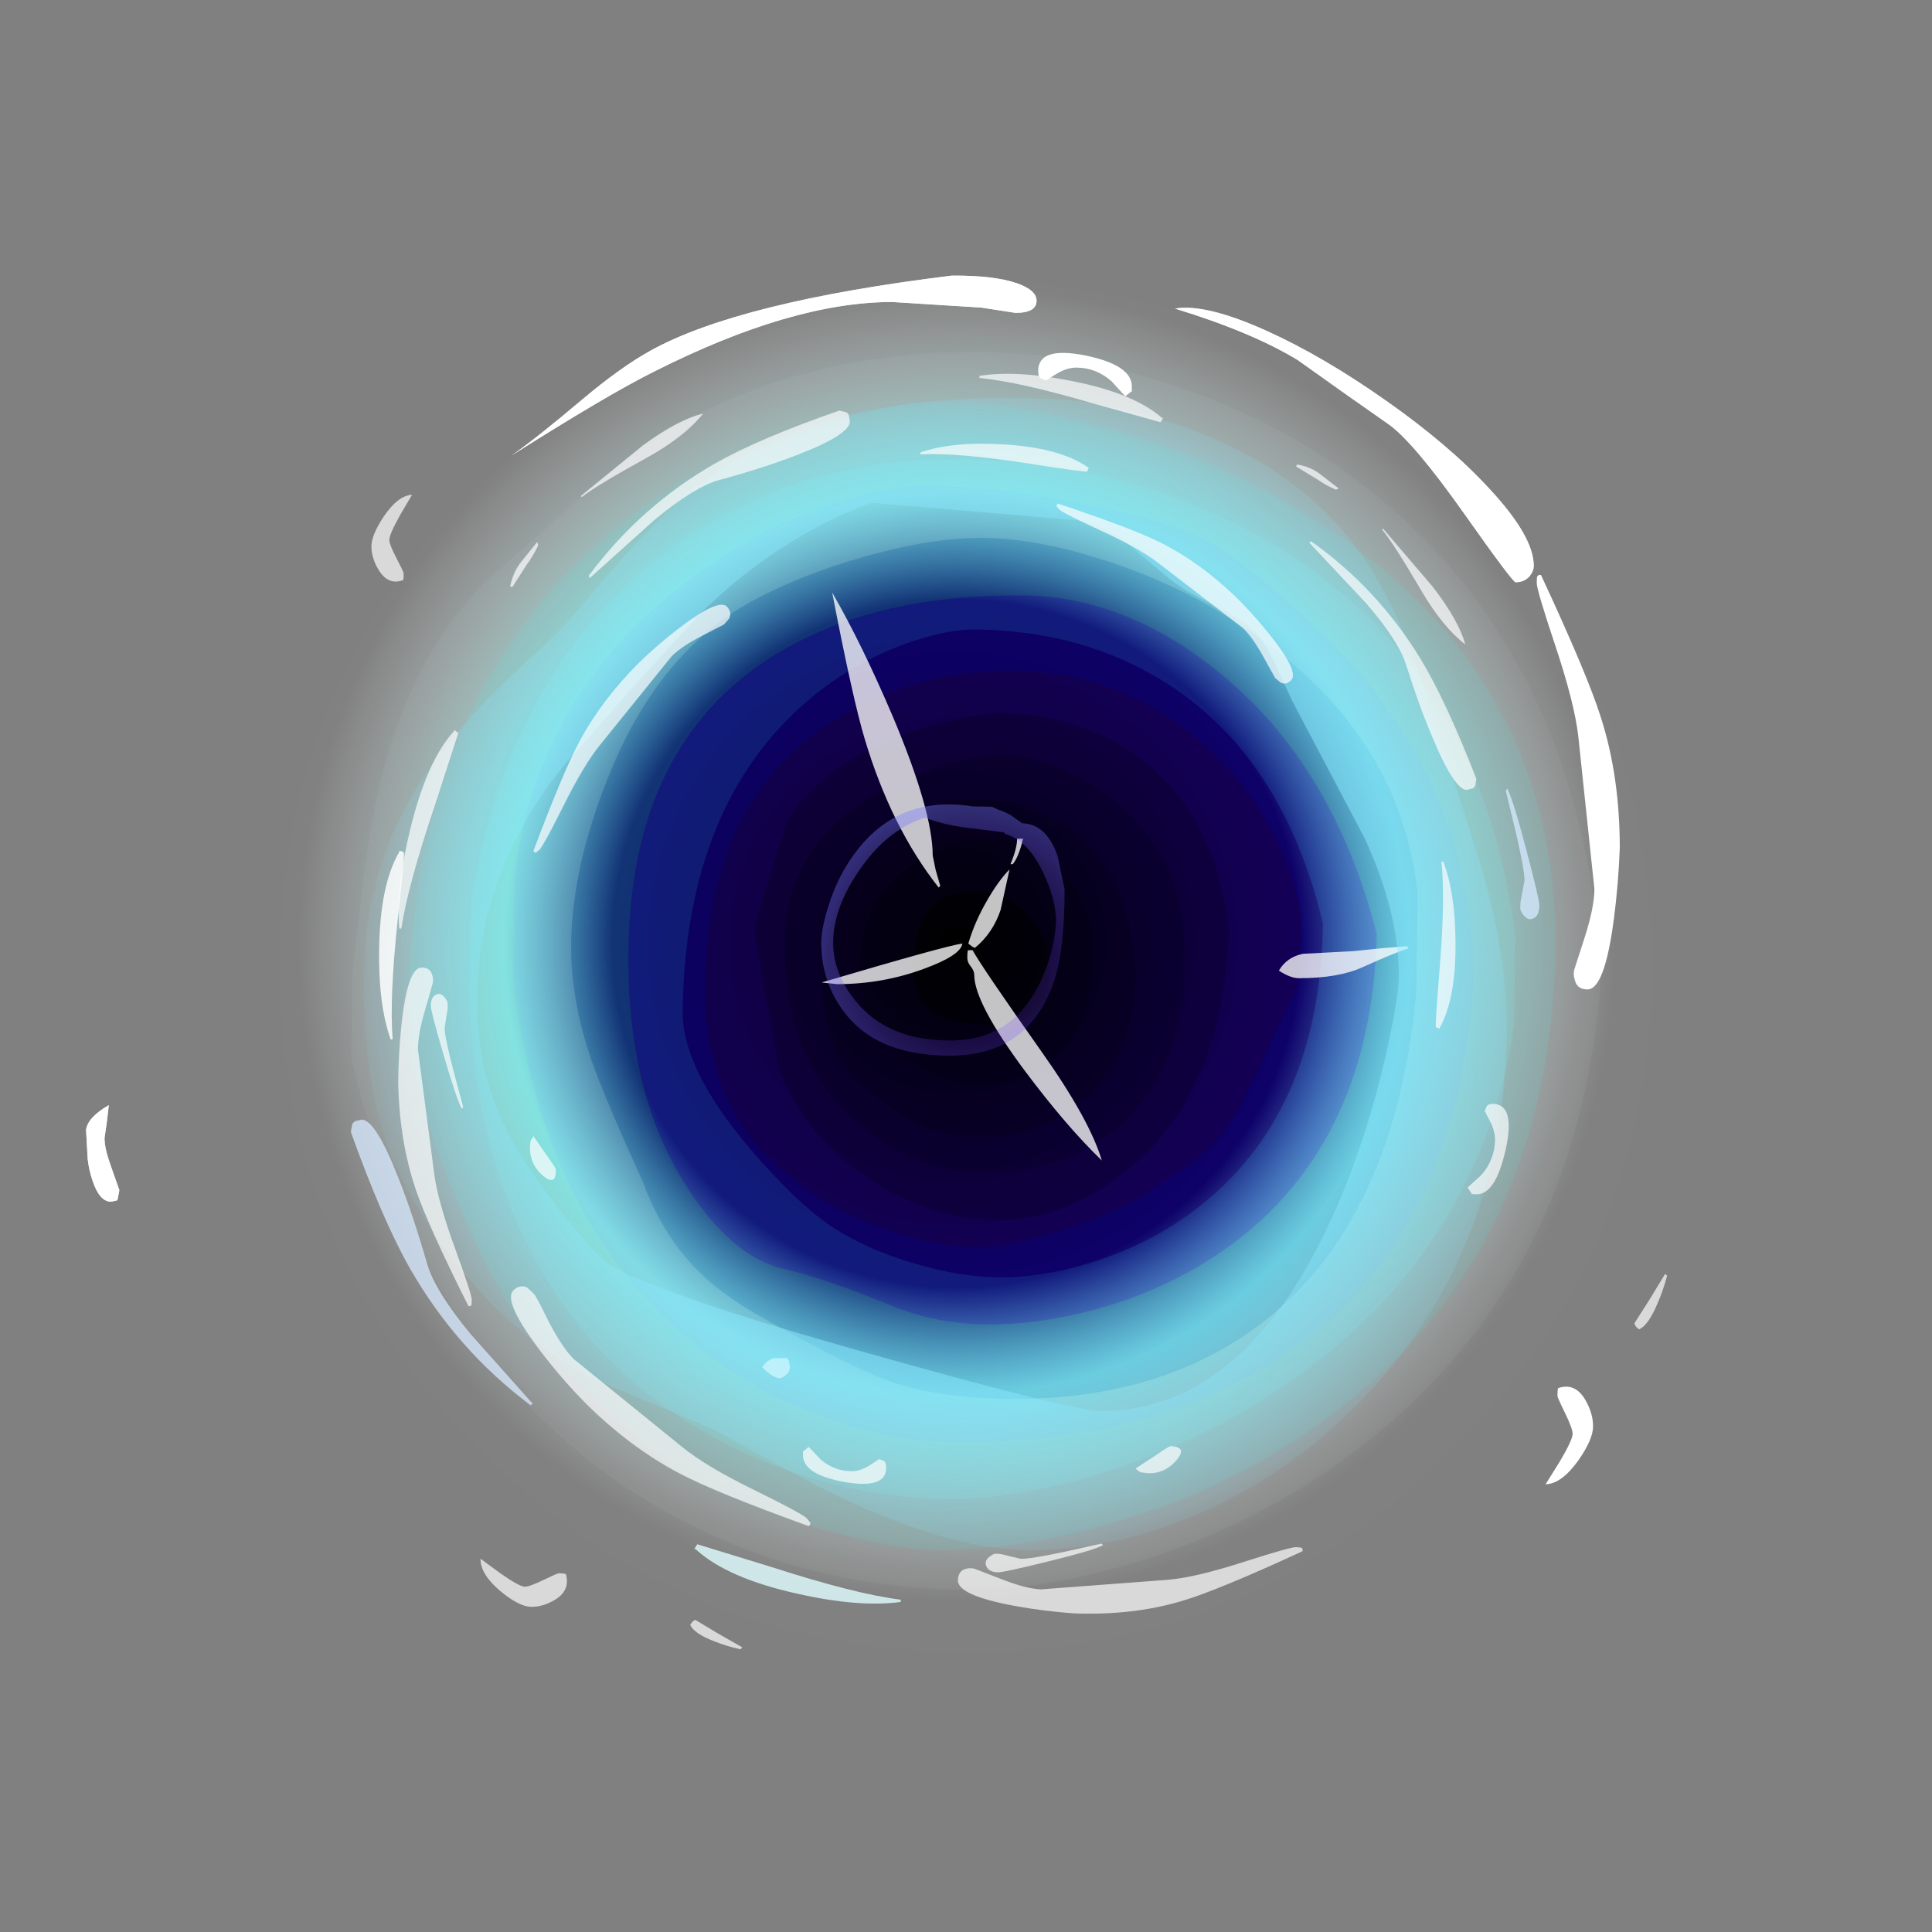 <?xml version="1.0" encoding="UTF-8" standalone="no"?>
<svg xmlns:ffdec="https://www.free-decompiler.com/flash" xmlns:xlink="http://www.w3.org/1999/xlink" ffdec:objectType="frame" height="293.0px" width="293.0px" xmlns="http://www.w3.org/2000/svg">
  <rect width="100%" height="100%" fill="#808080" stroke="none"/>
  <g transform="matrix(1.0, 0.0, 0.0, 1.0, 85.95, 179.05)">
    <use ffdec:characterId="1799" height="208.0" transform="matrix(1.0, 0.0, 0.0, 1.0, -43.45, -136.65)" width="208.0" xlink:href="#shape0"/>
    <use ffdec:characterId="1801" height="208.0" transform="matrix(-0.014, 1, -1, -0.014, 165.988, -135.045)" width="208.0" xlink:href="#sprite0"/>
    <use ffdec:characterId="1837" height="119.15" transform="matrix(1.0, 0.0, 0.0, 1.0, 29.65, -89.2)" width="98.0" xlink:href="#shape2"/>
    <use ffdec:characterId="1838" height="174.75" transform="matrix(1.0, 0.0, 0.0, 1.0, -30.75, -118.7)" width="173.3" xlink:href="#shape3"/>
    <use ffdec:characterId="1839" height="201.4" transform="matrix(1.0, 0.0, 0.0, 1.0, -72.9, -137.25)" width="232.6" xlink:href="#shape4"/>
    <use ffdec:characterId="1840" height="217.5" transform="matrix(-0.884, 0.023, -0.023, -0.884, 141.304, 68.09)" width="188.4" xlink:href="#shape5"/>
    <use ffdec:characterId="1840" height="217.5" transform="matrix(-0.037, 0.971, -0.893, -0.034, 171.688, -111.826)" width="188.4" xlink:href="#shape5"/>
  </g>
  <defs>
    <g id="shape0" transform="matrix(1.0, 0.0, 0.0, 1.0, 104.0, 208.0)">
      <path d="M73.5 -30.5 Q43.05 0.0 0.0 0.0 -43.05 0.0 -73.55 -30.5 -104.0 -60.95 -104.0 -104.0 -104.0 -147.05 -73.55 -177.55 -43.05 -208.0 0.0 -208.0 43.05 -208.0 73.5 -177.55 104.0 -147.05 104.0 -104.0 104.0 -60.95 73.5 -30.5" fill="url(#gradient0)" fill-rule="evenodd" stroke="none"/>
    </g>
    <radialGradient cx="0" cy="0" gradientTransform="matrix(0.122, 0.0, 0.0, 0.122, -1.45, -107.3)" gradientUnits="userSpaceOnUse" id="gradient0" r="819.2" spreadMethod="pad">
      <stop offset="0.0" stop-color="#000000"/>
      <stop offset="0.522" stop-color="#0a003f"/>
      <stop offset="0.686" stop-color="#8afffb" stop-opacity="0.698"/>
      <stop offset="1.0" stop-color="#ffffff" stop-opacity="0.0"/>
    </radialGradient>
    <g id="sprite0" transform="matrix(1.0, 0.0, 0.0, 1.0, 104.0, 208.0)">
      <use ffdec:characterId="1800" height="208.0" transform="matrix(1.0, 0.0, 0.0, 1.0, -104.0, -208.0)" width="208.0" xlink:href="#shape1"/>
    </g>
    <g id="shape1" transform="matrix(1.0, 0.0, 0.0, 1.0, 104.0, 208.0)">
      <path d="M84.5 -126.05 Q88.55 -112.2 88.55 -100.55 88.55 -91.9 83.75 -77.15 78.55 -61.2 73.05 -56.15 L63.45 -45.4 Q56.85 -37.95 50.3 -34.15 43.2 -30.0 33.2 -25.9 17.65 -19.55 8.15 -19.55 -43.15 -19.55 -68.5 -53.6 -77.5 -65.65 -82.05 -80.65 -85.5 -91.9 -85.5 -100.5 -85.5 -110.45 -81.9 -124.1 -77.35 -141.35 -68.85 -155.3 -45.35 -194.2 -1.5 -193.35 45.3 -192.4 70.2 -156.35 79.55 -142.85 84.5 -126.05 M77.0 -124.3 Q72.55 -138.6 64.5 -150.85 43.55 -182.45 7.8 -187.25 L-5.75 -187.25 Q-45.8 -181.6 -64.15 -150.5 -76.85 -129.0 -76.85 -101.85 -76.85 -78.25 -64.1 -60.0 -46.45 -34.75 -8.35 -28.75 L5.25 -28.75 Q46.35 -30.75 66.4 -57.9 74.0 -68.2 77.8 -81.25 80.85 -91.8 80.85 -101.8 80.85 -111.8 77.0 -124.3" fill="#75ffff" fill-opacity="0.137" fill-rule="evenodd" stroke="none"/>
      <path d="M84.5 -126.05 Q79.55 -142.85 70.2 -156.35 45.3 -192.4 -1.5 -193.35 -45.35 -194.2 -68.85 -155.3 -77.35 -141.35 -81.9 -124.1 -85.5 -110.45 -85.5 -100.5 -85.5 -91.9 -82.05 -80.65 -77.5 -65.65 -68.5 -53.6 -43.15 -19.55 8.15 -19.55 17.65 -19.55 33.2 -25.9 43.2 -30.0 50.3 -34.15 56.85 -37.95 63.45 -45.4 L73.05 -56.15 Q78.55 -61.2 83.75 -77.15 88.55 -91.9 88.55 -100.55 88.55 -112.2 84.5 -126.05 M90.0 -131.05 Q94.55 -116.75 94.55 -104.75 94.55 -76.6 79.8 -53.7 59.35 -22.0 15.25 -11.0 L2.15 -11.0 -11.15 -12.35 Q-20.45 -13.35 -27.35 -14.95 -47.8 -19.75 -59.15 -32.35 L-70.7 -45.1 Q-76.6 -51.85 -79.75 -56.55 -86.7 -66.95 -90.2 -80.65 -93.2 -92.5 -93.2 -105.1 -93.2 -118.1 -89.25 -131.8 -84.5 -148.35 -74.95 -161.65 -50.25 -196.25 -0.5 -200.4 47.9 -197.9 74.45 -161.7 84.6 -147.9 90.0 -131.05" fill="#ffffff" fill-opacity="0.047" fill-rule="evenodd" stroke="none"/>
      <path d="M90.0 -131.05 Q84.6 -147.9 74.45 -161.7 47.9 -197.9 -0.5 -200.4 -50.25 -196.25 -74.95 -161.65 -84.5 -148.35 -89.25 -131.8 -93.2 -118.1 -93.2 -105.1 -93.2 -92.5 -90.2 -80.65 -86.7 -66.95 -79.75 -56.55 -76.6 -51.85 -70.7 -45.1 L-59.15 -32.35 Q-47.8 -19.75 -27.35 -14.95 -20.45 -13.35 -11.15 -12.35 L2.15 -11.0 15.25 -11.0 Q59.35 -22.0 79.8 -53.7 94.55 -76.6 94.55 -104.75 94.55 -116.75 90.0 -131.05 M73.5 -30.5 Q43.05 0.0 0.0 0.0 -43.05 0.0 -73.55 -30.5 -104.0 -60.95 -104.0 -104.0 -104.0 -147.05 -73.55 -177.55 -43.05 -208.0 0.0 -208.0 43.05 -208.0 73.5 -177.55 104.0 -147.05 104.0 -104.0 104.0 -60.95 73.5 -30.5" fill="#ffffff" fill-opacity="0.008" fill-rule="evenodd" stroke="none"/>
      <path d="M13.95 -149.0 Q7.25 -151.95 4.2 -153.45 L2.55 -154.3 -7.4 -154.8 -10.1 -154.35 -12.85 -153.65 Q-21.05 -151.25 -28.25 -145.3 -35.75 -139.15 -40.1 -130.85 -44.85 -121.8 -44.85 -111.9 L-44.85 -111.5 -44.85 -111.1 -44.85 -110.4 Q-44.85 -97.05 -38.25 -85.55 -26.2 -64.5 3.55 -64.5 25.15 -64.5 35.8 -82.9 39.35 -89.15 41.2 -96.6 42.5 -101.8 42.5 -104.8 L42.5 -105.65 42.5 -106.5 Q42.5 -111.15 39.55 -119.75 36.75 -127.8 34.3 -131.4 L29.9 -137.85 Q27.1 -141.55 24.15 -143.75 21.5 -145.7 13.95 -149.0 M44.9 -122.8 Q47.1 -115.7 47.1 -109.5 47.1 -103.7 45.15 -96.75 43.1 -89.45 39.8 -84.3 36.2 -78.7 27.7 -71.3 15.95 -61.15 7.35 -61.15 -24.1 -61.15 -40.2 -79.75 -45.85 -86.3 -48.85 -94.35 -51.1 -100.5 -51.1 -104.85 -51.1 -121.2 -43.4 -133.75 -32.35 -151.7 -7.25 -158.05 22.1 -158.05 36.75 -138.85 42.15 -131.8 44.9 -122.8" fill="#1604b5" fill-opacity="0.349" fill-rule="evenodd" stroke="none"/>
      <path d="M13.95 -149.0 Q21.5 -145.7 24.15 -143.75 27.1 -141.55 29.9 -137.85 L34.3 -131.4 Q36.75 -127.8 39.55 -119.75 42.5 -111.15 42.5 -106.5 L42.5 -105.65 42.5 -104.8 Q42.5 -101.8 41.2 -96.6 39.35 -89.15 35.8 -82.9 25.15 -64.5 3.55 -64.5 -26.2 -64.5 -38.25 -85.55 -44.85 -97.05 -44.85 -110.4 L-44.85 -111.1 -44.85 -111.5 -44.85 -111.9 Q-44.85 -121.8 -40.1 -130.85 -35.75 -139.15 -28.25 -145.3 -21.05 -151.25 -12.85 -153.65 L-10.1 -154.35 -7.4 -154.8 2.55 -154.3 4.2 -153.45 Q7.25 -151.95 13.95 -149.0 M38.35 -109.15 L38.35 -109.85 Q38.05 -120.35 29.8 -129.7 17.7 -143.35 -6.15 -143.8 -24.45 -141.4 -32.75 -128.7 -38.15 -120.4 -38.4 -110.05 L-38.45 -109.0 Q-38.45 -107.05 -37.55 -102.7 -36.05 -95.75 -33.2 -90.0 -28.8 -81.1 -21.85 -76.65 L-5.75 -71.95 -5.45 -71.95 -5.15 -71.95 -4.75 -71.95 -4.4 -71.95 16.05 -75.9 Q24.8 -79.65 30.5 -87.1 38.35 -97.35 38.35 -109.15" fill="#240082" fill-opacity="0.365" fill-rule="evenodd" stroke="none"/>
      <path d="M17.85 -124.2 Q10.75 -130.1 0.25 -129.7 -10.05 -129.2 -17.35 -123.1 -25.35 -116.4 -25.35 -106.0 -25.35 -98.65 -20.5 -92.3 -12.95 -82.35 3.55 -82.35 13.95 -82.35 20.6 -91.65 25.85 -98.85 25.85 -105.4 25.85 -117.6 17.85 -124.2 M31.25 -106.35 Q31.25 -97.05 24.45 -88.5 14.9 -76.5 -3.65 -76.5 -18.7 -76.5 -26.85 -91.85 -29.55 -96.95 -31.15 -103.05 -32.25 -107.45 -32.25 -109.4 -32.25 -112.05 -30.85 -116.1 -29.1 -121.25 -26.0 -125.4 -17.3 -137.2 -1.85 -137.2 18.4 -137.2 26.6 -123.9 31.25 -116.3 31.25 -106.35" fill="#10003c" fill-opacity="0.408" fill-rule="evenodd" stroke="none"/>
      <path d="M17.85 -124.2 Q25.85 -117.6 25.85 -105.4 25.85 -98.85 20.6 -91.65 13.95 -82.35 3.55 -82.35 -12.95 -82.35 -20.5 -92.3 -25.35 -98.65 -25.35 -106.0 -25.35 -116.4 -17.35 -123.1 -10.05 -129.2 0.25 -129.7 10.75 -130.1 17.85 -124.2 M18.0 -106.3 Q18.0 -114.05 12.2 -118.85 6.9 -123.2 -0.6 -123.4 -8.25 -123.6 -13.45 -119.4 -19.25 -114.7 -19.25 -106.25 -19.25 -101.45 -15.5 -95.95 -10.05 -87.95 0.0 -87.95 9.2 -87.95 14.3 -95.45 18.0 -100.9 18.0 -106.3" fill="#0b0028" fill-opacity="0.408" fill-rule="evenodd" stroke="none"/>
      <path d="M8.8 -108.8 Q8.8 -113.35 5.65 -115.45 2.8 -117.3 -1.3 -116.55 -5.4 -115.85 -8.25 -112.95 -11.4 -109.75 -11.4 -105.25 -11.4 -96.1 0.5 -96.1 6.65 -96.1 8.3 -101.95 8.8 -103.65 8.8 -108.8 M18.0 -106.3 Q18.0 -100.9 14.3 -95.45 9.2 -87.95 0.0 -87.95 -10.05 -87.95 -15.5 -95.95 -19.25 -101.45 -19.25 -106.25 -19.25 -114.7 -13.45 -119.4 -8.25 -123.6 -0.6 -123.4 6.9 -123.2 12.2 -118.85 18.0 -114.05 18.0 -106.3" fill="#07001a" fill-opacity="0.408" fill-rule="evenodd" stroke="none"/>
      <path d="M8.8 -108.8 Q8.8 -103.65 8.3 -101.95 6.65 -96.1 0.5 -96.1 -11.4 -96.1 -11.4 -105.25 -11.4 -109.75 -8.25 -112.95 -5.4 -115.85 -1.3 -116.55 2.8 -117.3 5.65 -115.45 8.8 -113.35 8.8 -108.8" fill="#000000" fill-opacity="0.408" fill-rule="evenodd" stroke="none"/>
      <path d="M38.35 -109.15 Q38.35 -97.35 30.5 -87.1 24.8 -79.65 16.05 -75.9 L-4.4 -71.95 -4.75 -71.95 -5.15 -71.95 -5.45 -71.95 -5.75 -71.95 -21.85 -76.65 Q-28.8 -81.1 -33.2 -90.0 -36.05 -95.75 -37.55 -102.7 -38.45 -107.05 -38.45 -109.0 L-38.4 -110.05 Q-38.15 -120.4 -32.75 -128.7 -24.45 -141.4 -6.15 -143.8 17.7 -143.35 29.8 -129.7 38.05 -120.35 38.35 -109.85 L38.35 -109.15 M31.25 -106.35 Q31.25 -116.3 26.6 -123.9 18.4 -137.2 -1.85 -137.2 -17.3 -137.2 -26.0 -125.4 -29.1 -121.25 -30.85 -116.1 -32.25 -112.05 -32.25 -109.4 -32.25 -107.45 -31.15 -103.05 -29.55 -96.95 -26.85 -91.85 -18.7 -76.5 -3.65 -76.5 14.9 -76.5 24.45 -88.5 31.25 -97.05 31.25 -106.35" fill="#160051" fill-opacity="0.408" fill-rule="evenodd" stroke="none"/>
      <path d="M52.05 -123.3 Q54.25 -115.0 54.25 -107.75 54.25 -100.1 51.65 -93.55 47.7 -83.6 46.25 -77.0 44.5 -69.0 33.8 -62.0 19.8 -52.8 -1.85 -52.8 -36.45 -52.8 -49.55 -79.25 -56.35 -93.0 -56.35 -112.25 -56.35 -127.45 -45.15 -141.7 -31.35 -159.3 -5.75 -166.25 27.35 -165.85 43.3 -142.55 49.15 -134.0 52.05 -123.3 M44.9 -122.8 Q42.15 -131.8 36.75 -138.85 22.1 -158.05 -7.25 -158.05 -32.35 -151.7 -43.4 -133.75 -51.1 -121.2 -51.1 -104.85 -51.1 -100.5 -48.85 -94.35 -45.85 -86.3 -40.2 -79.75 -24.1 -61.15 7.35 -61.15 15.95 -61.15 27.7 -71.3 36.2 -78.7 39.8 -84.3 43.1 -89.45 45.15 -96.75 47.1 -103.7 47.1 -109.5 47.1 -115.7 44.9 -122.8" fill="#2455ff" fill-opacity="0.318" fill-rule="evenodd" stroke="none"/>
      <path d="M61.2 -148.35 Q43.45 -179.25 0.85 -181.05 -22.65 -180.55 -41.3 -166.35 -51.8 -158.35 -62.9 -143.3 -67.3 -137.35 -70.25 -121.6 -72.75 -108.2 -72.75 -97.65 -72.75 -90.45 -69.2 -81.05 -65.3 -70.6 -58.35 -61.55 L-58.15 -61.3 -57.8 -60.9 Q-48.3 -48.7 -35.9 -42.2 L-29.8 -39.45 -29.5 -39.35 Q-26.05 -38.0 -22.4 -37.1 L-19.8 -36.5 -16.25 -35.85 -12.95 -35.4 2.65 -35.4 Q38.85 -39.85 57.7 -63.5 65.1 -72.8 68.9 -84.05 72.15 -93.7 72.15 -102.65 72.15 -129.25 61.2 -148.35 M77.0 -124.3 Q80.85 -111.8 80.85 -101.8 80.85 -91.8 77.8 -81.25 74.0 -68.2 66.4 -57.9 46.35 -30.75 5.25 -28.75 L-8.35 -28.75 Q-46.45 -34.75 -64.1 -60.0 -76.85 -78.25 -76.85 -101.85 -76.85 -129.0 -64.15 -150.5 -45.8 -181.6 -5.75 -187.25 L7.8 -187.25 Q43.55 -182.45 64.5 -150.85 72.55 -138.6 77.0 -124.3" fill="#75ffff" fill-opacity="0.247" fill-rule="evenodd" stroke="none"/>
      <path d="M55.2 -147.3 Q65.5 -132.55 65.5 -111.15 65.5 -100.65 63.15 -93.55 61.15 -87.55 53.75 -74.0 50.45 -67.9 46.95 -64.25 41.55 -58.6 33.4 -55.5 23.15 -50.65 17.3 -48.3 6.85 -44.1 -2.65 -44.1 -14.2 -44.1 -27.75 -49.3 -46.95 -56.6 -54.95 -70.85 -59.1 -78.3 -61.95 -87.9 -65.0 -98.15 -65.0 -106.05 -65.0 -113.65 -62.05 -123.55 -58.7 -134.8 -52.7 -144.4 -37.2 -169.3 -11.95 -172.35 L3.15 -172.35 Q39.7 -169.4 55.2 -147.3 M52.05 -123.3 Q49.15 -134.0 43.3 -142.55 27.35 -165.85 -5.75 -166.25 -31.35 -159.3 -45.15 -141.7 -56.35 -127.45 -56.35 -112.25 -56.35 -93.0 -49.55 -79.25 -36.45 -52.8 -1.85 -52.8 19.8 -52.8 33.8 -62.0 44.5 -69.0 46.25 -77.0 47.7 -83.6 51.65 -93.55 54.25 -100.1 54.25 -107.75 54.25 -115.0 52.05 -123.3" fill="#29b0fa" fill-opacity="0.29" fill-rule="evenodd" stroke="none"/>
      <path d="M61.2 -148.35 Q72.15 -129.25 72.15 -102.65 72.15 -93.7 68.9 -84.05 65.1 -72.8 57.7 -63.5 38.85 -39.85 2.65 -35.4 L-12.95 -35.4 -16.25 -35.85 -19.8 -36.5 -22.4 -37.1 Q-26.05 -38.0 -29.5 -39.35 L-29.8 -39.45 -35.9 -42.2 Q-48.3 -48.7 -57.8 -60.9 L-58.15 -61.3 -58.35 -61.55 Q-65.3 -70.6 -69.2 -81.05 -72.75 -90.45 -72.75 -97.65 -72.75 -108.2 -70.25 -121.6 -67.3 -137.35 -62.9 -143.3 -51.8 -158.35 -41.3 -166.35 -22.65 -180.55 0.85 -181.05 43.45 -179.25 61.2 -148.35 M55.2 -147.3 Q39.7 -169.4 3.15 -172.35 L-11.95 -172.35 Q-37.2 -169.3 -52.7 -144.4 -58.7 -134.8 -62.05 -123.55 -65.0 -113.65 -65.0 -106.05 -65.0 -98.15 -61.95 -87.9 -59.1 -78.3 -54.95 -70.85 -46.95 -56.6 -27.75 -49.3 -14.2 -44.1 -2.65 -44.1 6.85 -44.1 17.3 -48.3 23.15 -50.65 33.4 -55.5 41.55 -58.6 46.95 -64.25 50.45 -67.9 53.75 -74.0 61.15 -87.55 63.15 -93.55 65.5 -100.65 65.5 -111.15 65.5 -132.55 55.2 -147.3" fill="#76dffe" fill-opacity="0.365" fill-rule="evenodd" stroke="none"/>
    </g>
    <g id="shape2" transform="matrix(1.0, 0.0, 0.0, 1.0, 29.75, 147.0)">
      <path d="M8.25 -105.8 L7.9 -105.8 Q8.9 -108.2 8.9 -109.65 L9.8 -109.65 Q9.15 -106.9 8.25 -105.8 M7.75 -105.0 L6.4 -98.85 Q5.2 -95.3 2.5 -93.1 L2.15 -93.25 1.5 -93.75 Q2.45 -97.0 4.3 -100.2 6.0 -103.2 7.75 -105.0 M61.25 -90.15 Q57.6 -88.5 51.65 -88.5 50.35 -88.5 48.6 -89.65 49.8 -91.7 52.25 -92.2 L59.85 -92.6 64.25 -93.05 68.05 -93.35 68.25 -93.0 Q66.8 -92.65 61.25 -90.15 M2.15 -92.75 Q3.5 -90.25 12.65 -77.3 19.9 -67.05 21.75 -60.85 16.45 -65.95 10.15 -74.35 2.4 -84.75 2.4 -89.0 2.4 -89.6 1.9 -90.25 1.35 -90.9 1.35 -91.55 1.35 -92.8 1.5 -92.75 L2.15 -92.75 M-19.15 -147.0 Q-14.65 -139.2 -10.0 -128.3 -3.9 -113.85 -3.9 -107.1 L-3.45 -104.9 -2.75 -102.5 -3.0 -102.25 Q-10.2 -111.4 -14.2 -124.75 -16.0 -130.7 -19.15 -147.0 M-20.75 -87.85 Q-1.65 -93.5 0.6 -93.75 0.35 -91.95 -5.3 -89.9 -11.55 -87.6 -18.4 -87.6 L-20.75 -87.85 M-25.55 -29.55 Q-25.55 -28.75 -26.25 -28.25 -26.75 -27.85 -27.1 -27.85 -28.1 -27.85 -29.75 -29.5 -29.2 -30.45 -28.1 -30.85 L-26.0 -30.9 -25.75 -30.55 -25.55 -29.55" fill="#ffffff" fill-opacity="0.769" fill-rule="evenodd" stroke="none"/>
    </g>
    <g id="shape3" transform="matrix(1.0, 0.0, 0.0, 1.0, 90.15, 176.5)">
      <path d="M24.8 -155.15 Q21.9 -157.1 18.1 -157.95 L-13.25 -160.6 Q-27.45 -155.3 -39.2 -143.75 L-48.45 -133.7 -57.0 -124.0 Q-65.2 -115.2 -69.25 -104.85 -73.0 -95.4 -73.0 -85.25 -73.0 -74.95 -69.1 -66.65 -65.15 -58.2 -54.6 -46.4 -50.75 -42.1 -15.55 -32.15 17.3 -22.85 21.5 -22.85 44.0 -22.85 57.5 -54.1 61.95 -64.35 64.75 -76.55 66.8 -85.6 66.8 -88.85 66.8 -98.4 61.65 -109.65 L50.65 -130.5 48.2 -135.8 Q46.85 -138.8 45.15 -140.85 43.7 -142.65 38.85 -145.0 33.6 -147.6 31.5 -149.5 L24.8 -155.15 M8.05 -113.15 L9.65 -112.0 Q13.35 -111.9 15.05 -107.0 L16.1 -102.0 Q16.1 -92.85 14.55 -88.2 10.75 -76.75 -1.3 -76.75 -12.95 -76.75 -17.85 -84.1 -20.8 -88.45 -20.8 -93.85 -20.8 -96.0 -19.7 -99.5 -18.25 -104.05 -15.7 -107.45 -9.15 -116.35 2.2 -114.55 L5.1 -114.5 6.05 -114.05 Q7.05 -113.75 8.05 -113.15 M2.3 -111.2 Q-1.8 -111.6 -5.1 -112.85 -10.35 -111.1 -14.1 -106.15 -19.0 -99.7 -19.0 -93.9 -19.0 -89.25 -15.6 -85.05 -10.75 -79.05 -1.25 -79.05 8.2 -79.05 12.4 -87.9 14.55 -92.35 14.8 -97.1 14.8 -100.4 12.85 -104.5 10.5 -109.5 7.0 -110.4 L7.0 -110.6 2.3 -111.2 M79.15 -105.75 Q83.15 -92.4 83.15 -81.35 83.15 -45.8 59.25 -22.6 48.9 -12.6 35.9 -7.1 23.25 -1.75 10.75 -1.75 -0.2 -1.75 -16.0 -8.9 -21.9 -11.55 -36.15 -19.5 -38.0 -20.5 -47.65 -24.5 -56.65 -28.2 -59.3 -29.9 -67.5 -35.2 -72.9 -41.4 -83.45 -53.3 -87.2 -64.9 -90.15 -74.0 -90.15 -88.3 -90.15 -101.9 -84.65 -112.85 -78.45 -125.3 -63.55 -138.25 -60.75 -140.65 -52.65 -150.25 -45.25 -158.95 -38.9 -163.65 -18.5 -178.9 18.25 -176.05 44.15 -172.0 57.65 -157.1 66.05 -147.75 70.9 -131.25 76.8 -113.65 79.15 -105.75" fill="url(#gradient1)" fill-rule="evenodd" stroke="none"/>
    </g>
    <radialGradient cx="0" cy="0" gradientTransform="matrix(0.119, 0.0, 0.0, 0.119, 1.55, -91.1)" gradientUnits="userSpaceOnUse" id="gradient1" r="819.2" spreadMethod="pad">
      <stop offset="0.0" stop-color="#6600ff" stop-opacity="0.012"/>
      <stop offset="0.478" stop-color="#8aeeff" stop-opacity="0.749"/>
      <stop offset="1.0" stop-color="#8ae2ff" stop-opacity="0.0"/>
    </radialGradient>
    <g id="shape4" transform="matrix(1.0, 0.0, 0.0, 1.0, 132.3, 195.05)">
      <path d="M86.65 -149.5 Q85.85 -148.55 84.5 -148.55 84.05 -148.55 76.85 -158.75 69.05 -169.8 65.25 -172.5 59.5 -176.5 51.45 -182.25 44.45 -186.5 32.85 -190.05 37.5 -190.85 46.8 -186.65 55.4 -182.75 64.9 -176.05 74.5 -169.3 80.55 -162.7 87.25 -155.5 87.25 -151.05 87.25 -150.25 86.65 -149.5 M11.85 -191.25 Q11.85 -189.4 8.65 -189.4 L3.5 -190.2 -10.05 -191.05 Q-25.25 -191.05 -46.15 -180.5 -53.1 -177.05 -67.8 -167.75 -64.3 -170.15 -57.0 -176.3 -51.25 -181.15 -46.65 -183.7 -33.2 -191.1 -1.0 -195.05 5.35 -195.1 8.85 -193.9 11.85 -192.85 11.85 -191.25 M-129.15 -66.65 L-129.5 -64.25 Q-129.5 -62.7 -128.6 -60.2 L-127.25 -56.35 -127.5 -55.0 -127.6 -54.8 -128.5 -54.6 Q-130.25 -54.6 -131.3 -57.75 -131.85 -59.35 -132.05 -61.05 L-132.3 -65.5 Q-132.05 -67.4 -128.85 -69.25 L-129.15 -66.65" fill="#ffffff" fill-rule="evenodd" stroke="none"/>
      <path d="M26.3 -177.4 L26.25 -177.5 25.3 -176.75 23.25 -179.0 Q20.9 -181.1 17.85 -181.1 16.5 -181.1 14.95 -180.2 L13.25 -179.15 12.45 -179.5 Q12.1 -179.8 12.1 -180.6 12.1 -184.35 19.2 -182.95 26.3 -181.5 26.3 -178.25 L26.3 -177.4 M91.0 -26.35 Q93.55 -27.2 95.1 -24.5 96.25 -22.5 96.25 -20.55 96.25 -18.55 94.0 -15.35 91.45 -11.8 89.05 -11.75 L91.2 -15.2 Q93.15 -18.5 93.15 -19.4 93.15 -20.2 92.0 -22.55 90.85 -24.9 90.85 -25.15 90.85 -26.4 91.0 -26.35" fill="#ffffff" fill-rule="evenodd" stroke="none"/>
      <path d="M88.0 -149.65 L88.35 -149.65 Q95.45 -134.4 97.45 -128.0 100.3 -119.1 100.3 -108.25 100.1 -102.8 99.4 -97.45 98.0 -86.8 95.4 -86.8 93.85 -86.8 93.5 -88.15 93.25 -88.85 93.35 -89.65 L94.95 -94.6 Q96.45 -99.25 96.45 -102.05 L94.0 -125.25 Q93.4 -130.35 90.45 -139.15 87.7 -147.4 87.7 -148.45 L87.75 -149.4 88.0 -149.65" fill="#ffffff" fill-rule="evenodd" stroke="none"/>
      <path d="M85.85 -103.35 Q85.85 -104.9 84.55 -110.55 L83.0 -116.95 83.25 -117.25 Q84.15 -115.5 86.15 -107.85 88.1 -100.5 88.1 -99.55 88.1 -97.95 87.15 -97.55 86.15 -97.05 85.25 -98.8 85.1 -99.6 85.45 -101.15 L85.85 -103.35 M-91.9 -66.45 L-91.55 -66.8 -90.5 -67.05 Q-88.4 -67.05 -84.95 -58.25 -82.7 -52.6 -80.55 -45.1 -79.3 -41.0 -74.0 -34.55 L-64.55 -23.95 -64.9 -23.75 Q-76.05 -32.1 -83.1 -44.35 -87.35 -51.8 -92.15 -65.2 L-91.9 -66.45" fill="#d7eaff" fill-opacity="0.757" fill-rule="evenodd" stroke="none"/>
      <path d="M84.5 -148.55 Q84.05 -148.55 76.85 -158.75 69.05 -169.8 65.25 -172.5 59.5 -176.5 51.45 -182.25 44.45 -186.5 32.85 -190.05 37.5 -190.85 46.8 -186.65 55.4 -182.75 64.9 -176.05 74.5 -169.3 80.55 -162.7 87.25 -155.5 87.25 -151.05 87.25 -150.25 86.65 -149.5 85.85 -148.55 84.5 -148.55 M8.65 -189.4 L3.5 -190.2 -10.05 -191.05 Q-25.25 -191.05 -46.15 -180.5 -53.1 -177.05 -67.8 -167.75 -64.3 -170.15 -57.0 -176.3 -51.25 -181.15 -46.65 -183.7 -33.2 -191.1 -1.0 -195.05 5.35 -195.1 8.85 -193.9 11.85 -192.85 11.85 -191.25 11.85 -189.4 8.65 -189.4 M-129.5 -64.25 Q-129.5 -62.7 -128.6 -60.2 L-127.25 -56.35 -127.5 -55.0 -127.6 -54.8 -128.5 -54.6 Q-130.25 -54.6 -131.3 -57.75 -131.85 -59.35 -132.05 -61.05 L-132.3 -65.5 Q-132.05 -67.4 -128.85 -69.25 L-129.15 -66.65 -129.5 -64.25" fill="#ffffff" fill-opacity="0.737" fill-rule="evenodd" stroke="none"/>
      <path d="M-41.95 -17.45 Q-38.3 -14.45 -30.7 -10.75 -23.7 -7.3 -23.0 -6.6 L-22.45 -5.9 -22.45 -5.7 -22.7 -5.4 Q-37.05 -10.6 -42.4 -13.45 -49.9 -17.4 -56.8 -24.3 -60.25 -27.85 -63.2 -31.7 -69.15 -39.5 -67.5 -41.15 -66.45 -42.15 -65.35 -41.55 L-64.35 -40.6 Q-64.1 -40.4 -62.15 -36.45 -60.1 -32.5 -58.35 -30.75 L-41.95 -17.45" fill="#ffffff" fill-opacity="0.698" fill-rule="evenodd" stroke="none"/>
      <path d="M-40.05 -1.95 L-39.6 -2.65 -28.35 0.8 Q-15.65 4.9 -8.75 5.75 L-8.75 6.1 Q-15.1 6.95 -24.4 4.85 -35.05 2.5 -39.85 -1.9 L-40.05 -1.95" fill="#dffbff" fill-opacity="0.827" fill-rule="evenodd" stroke="none"/>
      <path d="M-84.75 -107.85 L-84.1 -107.6 Q-83.95 -107.45 -85.05 -97.2 -86.3 -85.4 -85.8 -79.25 L-86.1 -79.2 Q-88.0 -84.55 -87.85 -93.0 -87.7 -102.7 -84.8 -107.65 L-84.75 -107.85" fill="#ffffff" fill-opacity="0.847" fill-rule="evenodd" stroke="none"/>
    </g>
    <g id="shape5" transform="matrix(1.0, 0.0, 0.0, 1.0, 92.15, 211.15)">
      <path d="M26.3 -177.4 L26.25 -177.5 25.3 -176.75 23.25 -179.0 Q20.9 -181.1 17.85 -181.1 16.5 -181.1 14.95 -180.2 L13.25 -179.15 12.45 -179.5 Q12.1 -179.8 12.1 -180.6 12.1 -184.35 19.2 -182.95 26.3 -181.5 26.3 -178.25 L26.3 -177.4 M91.0 -26.35 Q93.55 -27.2 95.1 -24.5 96.25 -22.5 96.25 -20.55 96.25 -18.55 94.0 -15.35 91.45 -11.8 89.05 -11.75 L91.2 -15.2 Q93.15 -18.5 93.15 -19.4 93.15 -20.2 92.0 -22.55 90.85 -24.9 90.85 -25.15 90.85 -26.4 91.0 -26.35" fill="#ffffff" fill-opacity="0.698" fill-rule="evenodd" stroke="none"/>
      <path d="M82.45 -150.9 L82.65 -151.1 83.0 -151.1 Q89.6 -137.0 91.45 -131.05 94.05 -122.8 94.05 -112.75 93.9 -107.7 93.25 -102.75 91.95 -92.85 89.55 -92.85 88.1 -92.85 87.75 -94.1 87.55 -94.75 87.65 -95.5 L89.1 -100.1 Q90.5 -104.4 90.5 -107.0 L88.25 -128.5 Q87.7 -133.25 84.95 -141.4 82.4 -149.05 82.4 -150.0 L82.45 -150.9" fill="#ffffff" fill-opacity="0.698" fill-rule="evenodd" stroke="none"/>
      <path d="M85.85 -103.35 Q85.85 -104.9 84.55 -110.55 L83.0 -116.95 83.25 -117.25 Q84.15 -115.5 86.15 -107.85 88.1 -100.5 88.1 -99.55 88.1 -97.95 87.15 -97.55 86.15 -97.05 85.25 -98.8 85.1 -99.6 85.45 -101.15 L85.85 -103.35 M-91.9 -66.45 L-91.55 -66.8 -90.5 -67.05 Q-88.4 -67.05 -84.95 -58.25 -82.7 -52.6 -80.55 -45.1 -79.3 -41.0 -74.0 -34.55 L-64.55 -23.95 -64.9 -23.75 Q-76.05 -32.1 -83.1 -44.35 -87.35 -51.8 -92.15 -65.2 L-91.9 -66.45" fill="#ffffff" fill-opacity="0.698" fill-rule="evenodd" stroke="none"/>
      <path d="M37.85 -211.15 Q40.15 -210.6 42.25 -209.7 45.7 -208.3 46.4 -206.75 46.0 -206.05 45.5 -205.9 L41.65 -208.35 37.6 -210.8 37.85 -211.15 M67.4 -128.1 Q67.4 -131.0 69.6 -129.1 71.75 -127.2 71.75 -124.4 L71.65 -123.15 71.5 -122.85 71.1 -122.25 68.9 -125.6 Q67.4 -127.8 67.4 -128.1 M-83.65 -32.85 Q-79.1 -24.6 -77.15 -22.1 L-77.25 -21.85 -85.55 -32.1 Q-89.85 -38.0 -90.85 -42.1 -87.1 -39.05 -83.65 -32.85 M-62.65 -10.85 L-62.8 -10.5 Q-65.1 -10.95 -66.65 -12.2 L-69.85 -14.8 -69.35 -15.0 Q-67.65 -14.2 -66.3 -13.2 L-62.65 -10.85" fill="#ffffff" fill-opacity="0.698" fill-rule="evenodd" stroke="none"/>
      <path d="M-56.2 -43.35 Q-54.4 -39.9 -52.85 -38.35 L-38.5 -26.7 Q-35.3 -24.1 -28.65 -20.85 -22.5 -17.8 -21.9 -17.2 L-21.4 -16.6 -21.4 -16.4 -21.65 -16.15 Q-34.2 -20.7 -38.9 -23.2 -45.45 -26.65 -51.5 -32.7 -54.5 -35.8 -57.1 -39.2 -62.3 -46.0 -60.85 -47.45 -59.95 -48.35 -59.0 -47.8 L-58.1 -47.0 -56.2 -43.35" fill="#ffffff" fill-opacity="0.698" fill-rule="evenodd" stroke="none"/>
      <path d="M-40.05 -1.95 L-39.6 -2.65 -28.35 0.8 Q-15.65 4.9 -8.75 5.75 L-8.75 6.1 Q-15.1 6.95 -24.4 4.85 -35.05 2.5 -39.85 -1.9 L-40.05 -1.95" fill="#ffffff" fill-opacity="0.698" fill-rule="evenodd" stroke="none"/>
      <path d="M-84.75 -107.85 L-84.1 -107.6 Q-83.95 -107.45 -85.05 -97.2 -86.3 -85.4 -85.8 -79.25 L-86.1 -79.2 Q-88.0 -84.55 -87.85 -93.0 -87.7 -102.7 -84.8 -107.65 L-84.75 -107.85" fill="#ffffff" fill-opacity="0.698" fill-rule="evenodd" stroke="none"/>
    </g>
  </defs>
</svg>
